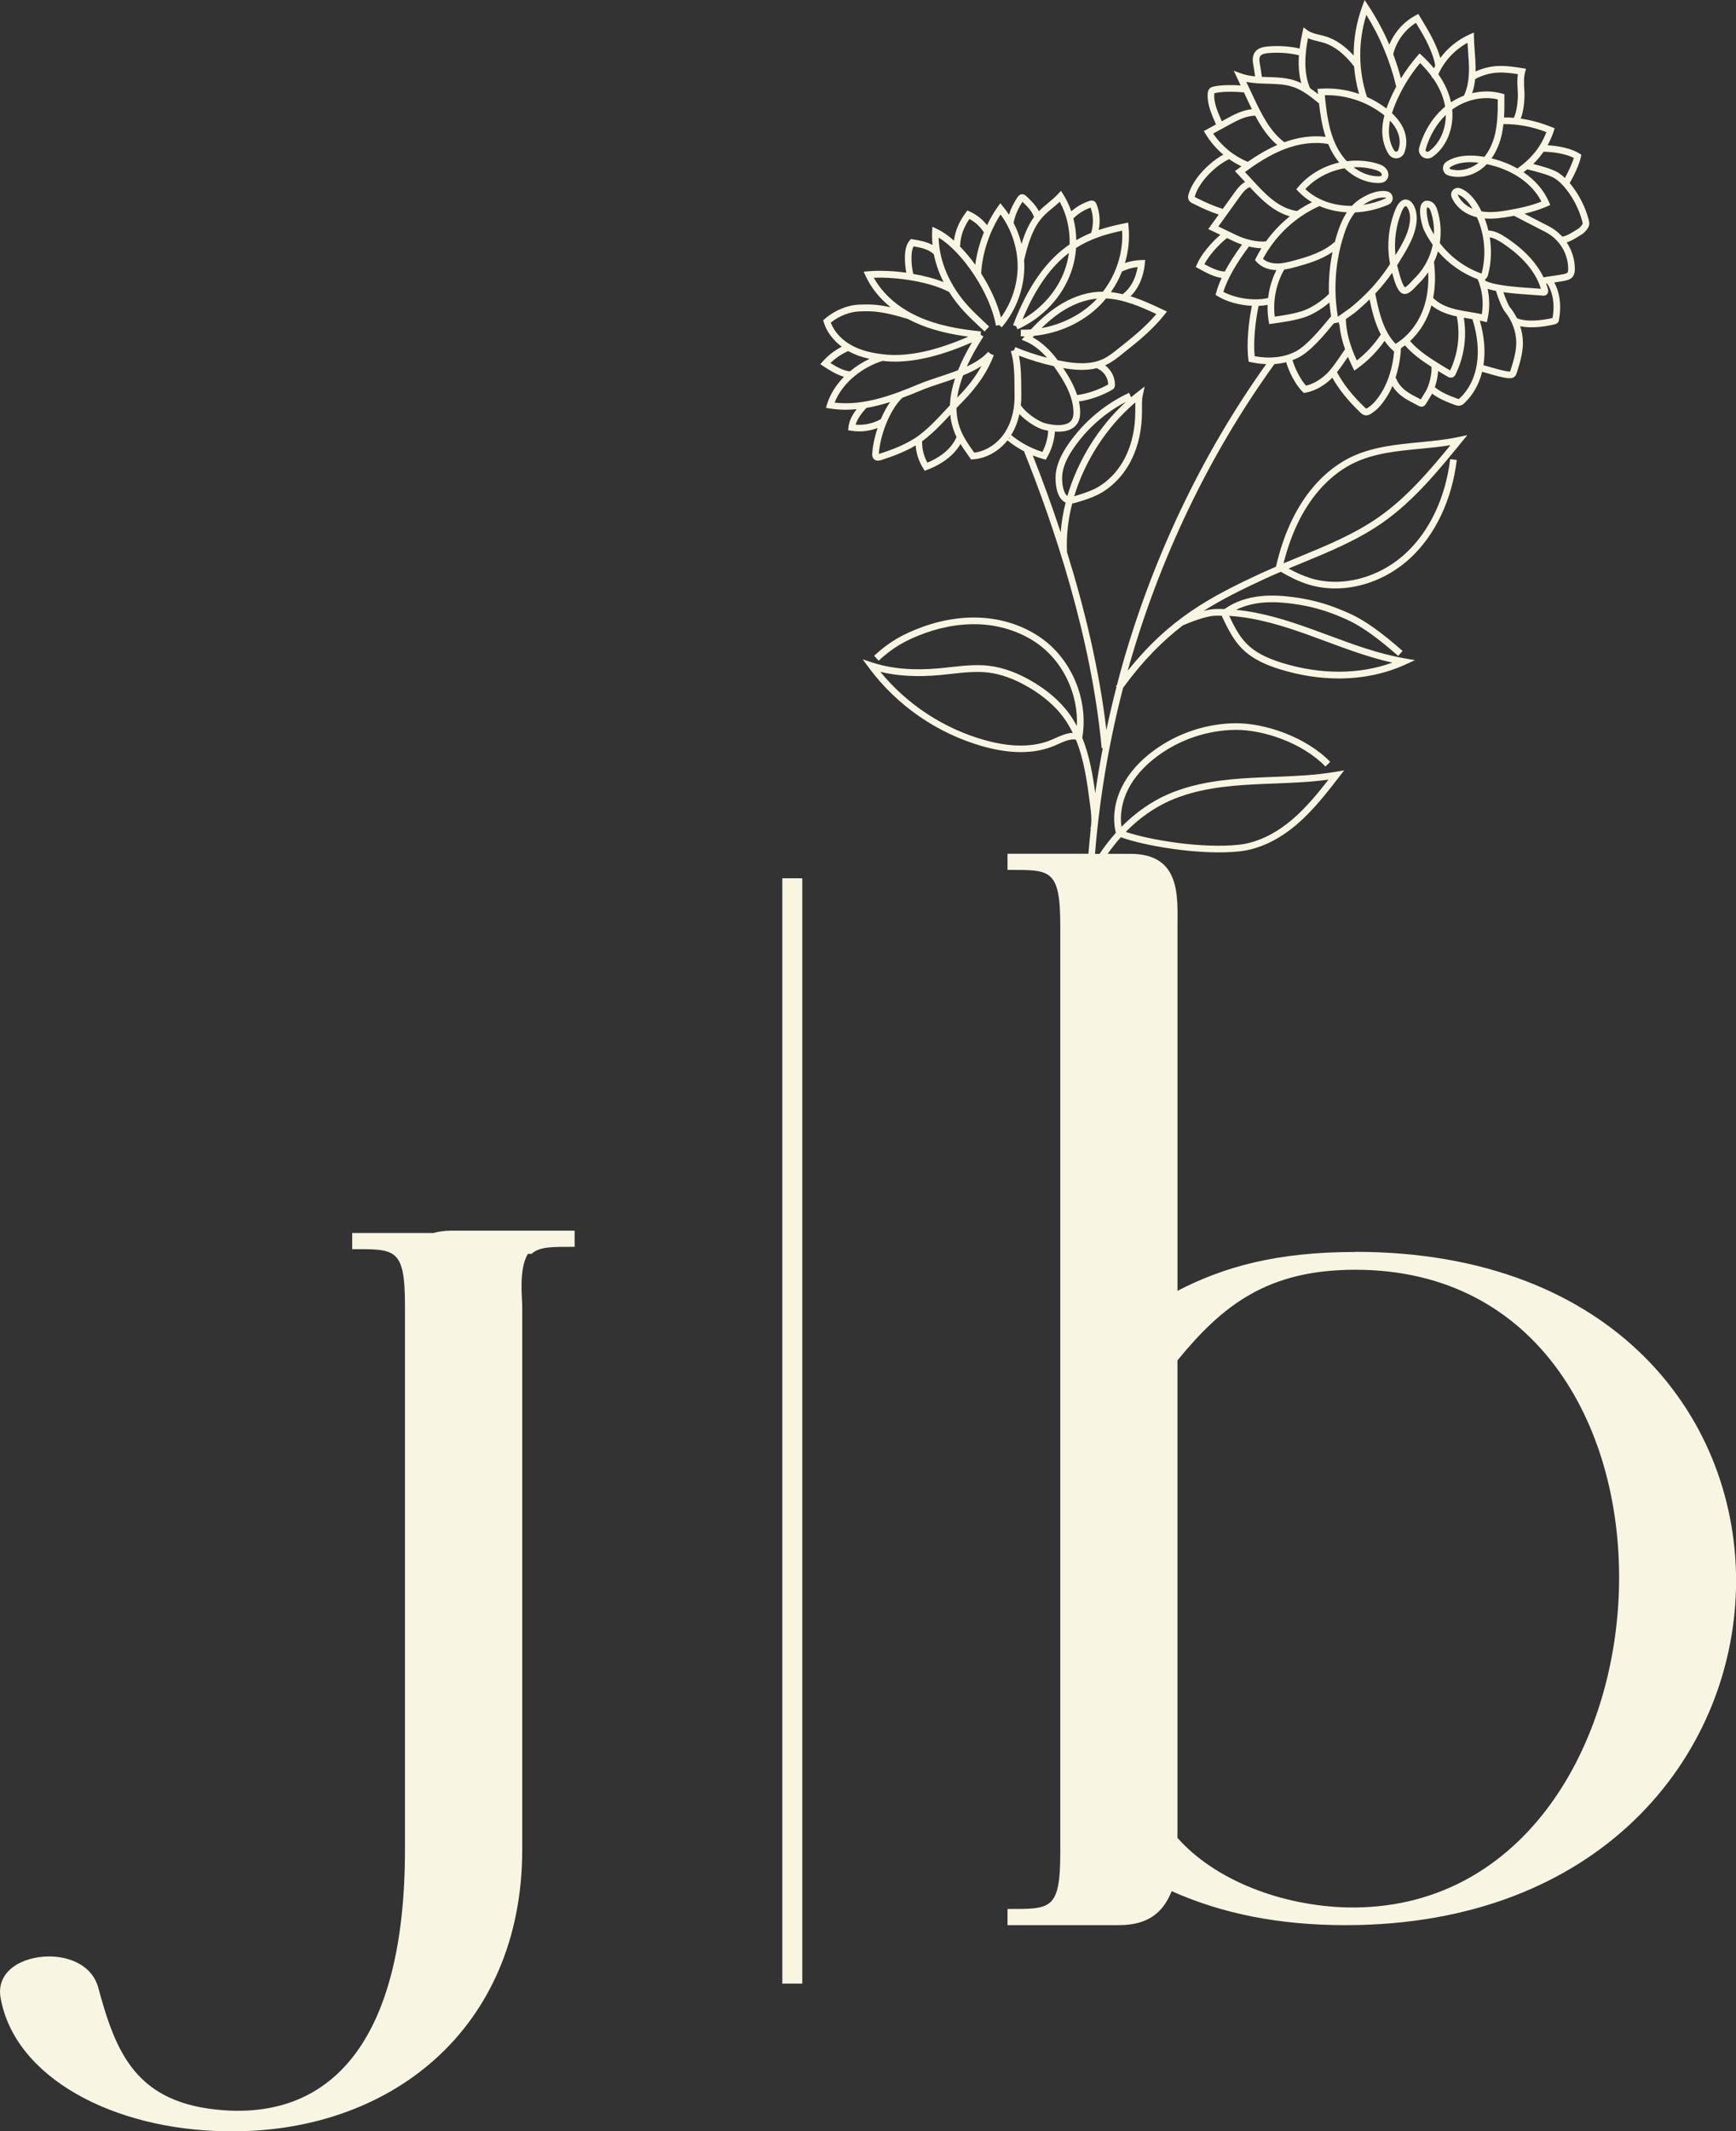 <?xml version="1.0" encoding="UTF-8"?>
<svg id="Layer_1" xmlns="http://www.w3.org/2000/svg" version="1.1" viewBox="0 0 694.76 852.47">
  <rect x="0" y="0" width="694.76" height="852.47" fill="#333333" stroke="none"/>
  <!-- Generator: Adobe Illustrator 29.1.0, SVG Export Plug-In . SVG Version: 2.1.0 Build 142)  -->
  <defs>
    <style>
      .st0 {
        fill: #f8f5e3;
      }
    </style>
  </defs>
  <path class="st0" d="M542.41,500.75c-31.28,0-52.4,5.83-71.17,15.54v-145.65c0-11.65,1.56-29.13-18.77-29.13h-9.17c1.65-2.35,3.4-4.57,5.26-6.64,9.72,3.53,32.03,7.32,47.54,5.65,7.74-.84,15.69-4.59,22.98-10.85,6.45-5.54,11.7-12.3,16.77-18.84l2.1-2.7-3.38.57c-8.19,1.39-16.68,1.72-24.89,2.04-2.86.11-5.82.22-8.73.38-10.41.56-22.54,1.79-33.53,6.58-6.75,2.94-13.04,7.37-18.6,13-.71-4.79.21-10.11,2.62-14.91,2.47-4.92,6.43-9.41,11.76-13.36,8.97-6.65,20.07-10.38,31.23-10.5.13,0,.25,0,.38,0,10.68,0,26.23,4.99,35.65,14.65l1.91-1.86c-9.94-10.19-26.33-15.45-37.57-15.45-.13,0-.26,0-.4,0-11.72.13-23.37,4.05-32.79,11.03-5.67,4.2-9.89,9.01-12.55,14.31-3.04,6.04-3.92,12.59-2.49,18.5-2.33,2.59-4.5,5.41-6.52,8.42h-1.82c1.81-22.25,5.57-44.59,11.25-66.44,7.97-10.9,15.78-18.74,23.96-24.99,2.48-1.04,9.03-3.72,12.84-3.83.9-.03,1.8-.03,2.7-.02.08.32.21.59.3.78,1.96,4.09,4.19,8.73,7.68,12.29,4.59,4.68,10.76,6.99,15.62,8.47,7.81,2.38,15.65,3.57,23.22,3.57,9.45,0,18.5-1.85,26.57-5.53l3.92-1.79-4.25-.74c-10.42-1.81-20.59-5.58-30.43-9.23-2.24-.83-4.48-1.66-6.73-2.47-9.57-3.45-19.73-6.67-30.17-7.69,2.96-1.48,6.42-2.44,10.17-2.83,4.14-.42,8.59-.21,14.43.69,5.19.8,10.21,2.16,14.91,4.02,6.08,2.41,11.83,4.69,25.35,16.56l1.76-2c-13.87-12.17-19.82-14.53-26.13-17.03-4.89-1.94-10.1-3.34-15.49-4.18-6.07-.94-10.73-1.16-15.11-.71-5.57.57-10.57,2.34-14.46,5.11-.03.02-.06.04-.09.06-1.28-.04-2.57-.04-3.87,0-1.33.04-2.88.34-4.51.76,7.58-4.79,15.59-8.71,24.41-12.79,2.14-.99,4.31-1.95,6.5-2.88,3.19,1.86,6.9,3.8,10.96,5.06,13.53,4.21,29.66,0,41.1-10.74,9.9-9.29,16.43-23.16,18.38-39.05l-2.64-.32c-1.87,15.27-8.11,28.56-17.56,37.43-10.75,10.09-25.86,14.07-38.48,10.14-3.1-.97-6.02-2.37-8.65-3.82,1.74-.73,3.48-1.44,5.19-2.14,11.06-4.55,22.5-9.24,32.49-16.25,12.44-8.72,22.12-20.58,31.48-32.04l2.39-2.92-3.69.78c-5.06,1.07-10.39,1.58-15.54,2.08-9.09.88-18.5,1.79-26.96,5.75-8.47,3.97-23.68,14.95-30.36,43.84l-.03.15c-1.9.82-3.8,1.66-5.67,2.52-20.67,9.57-37,18.23-53.69,39.17,12.34-44.23,32.63-86.62,58.75-122.71,1.61-.12,3.18-.37,4.68-.76,1.11,3.85,3.81,9.17,6.59,11.83l.49.47.66-.11c3.46-.6,6.94-2.44,10.05-5.31.22-.21.46-.45.69-.69,2.58,4.62,6.34,9.3,11.21,13.94.37.35.98.94,1.87,1.1.16.03.32.04.47.04.81,0,1.51-.37,2.05-.71,2.9-1.84,4.88-4.63,6.28-6.85.8-1.27,1.53-2.69,2.18-4.2,2.21,3.68,5.79,5.53,8.52,6.93.65.33,1.26.64,1.79.95.22.13.7.41,1.31.41.18,0,.38-.03.58-.09.71-.23,1.07-.81,1.24-1.09l2.26-3.71c.06-.1.12-.21.18-.32,2.97,2.24,6.73,3.63,8.84,4.41l.23.08c.35.13.92.34,1.58.34.24,0,.48-.03.73-.1.68-.18,1.16-.6,1.56-.98,3.49-3.3,5.86-7.58,7.07-12.5.57.16,1.21.34,1.9.54,3.25.94,6.92,2.01,8.98,2.04.05,0,.11,0,.17,0,.47,0,1.2-.05,1.83-.54.63-.49.85-1.19.98-1.61,1.21-3.84,2.47-7.8,2.46-12.02,0-2.24-.39-4.47-1.09-6.64,1.43.31,2.97.44,4.48.44,4.62,0,9.01-1.11,9.3-1.18.3-.08,1.01-.26,1.45-.91.31-.45.32-.91.33-1.2,1.12-6.09-.06-11.41-1.92-14.64,1.95-.28,3.79-.55,4.82-.83.65-.18,1.54-.42,2.24-1.09,1.06-1.01,1.18-2.49,1.18-3.52,0-3.76-1.19-7.45-3.25-10.57,1.74-.56,3.47-1.64,4.87-2.51.44-.28.84-.53,1.16-.71.96-.54,2.5-2.25,2.85-3.4.28-.89.1-1.73-.09-2.45-1.31-4.96-3.68-9.71-6.85-13.75-.26-.33-.51-.63-.76-.93,1.65-2.78,3.94-7.63,4.49-10.44l.18-.9-.78-.49c-3.37-2.1-8.44-3.05-12.73-3.29.98-1.77,1.8-3.63,2.44-5.6l.38-1.18-1.15-.47c-4.16-1.69-8.27-2.81-12.42-3.4,1.27-3.21,1.58-7.94,1.5-10.15-.02-.57-.05-1.15-.08-1.72-.13-2.35-.25-4.58.32-6.66l.39-1.43-1.47-.23c-3.31-.52-6.73-1.06-10.22-.84-2.93.19-5.83.93-8.5,2.16.01-.49.02-.99.01-1.5-.03-2.13-.19-4.28-.34-6.35-.14-1.88-.28-3.81-.33-5.71l-.04-2-1.83.82c-4.59,2.05-8.6,5.31-11.59,9.33-1.18-4.16-3.61-8.88-5.14-11.45l-3.66-6.14-1.12.6c-4.72,2.52-8.47,6.75-10.49,11.69-2.33-5.44-5.15-10.68-8.44-15.66L546.13,0l-.91,2.46c-2.35,6.35-3.51,13.05-3.48,19.76-3.48-3.84-7.2-6.41-11.09-7.62-.81-.25-1.64-.45-2.45-.64-1.81-.43-3.53-.84-4.88-1.81l-1.64-1.18-.43,1.97c-.42,1.92-.84,4.12-1.13,6.47-3.86-.91-8.67-1.22-12.94-.81-1.64.16-3.67.55-4.88,2.17-1.27,1.7-.99,3.82-.63,5.67.13.69.29,1.78.45,2.84.06.43.12.86.19,1.27-1.91-.18-3.75-.5-5.52-1.15l-3.04-1.11,2.78,5.88c-3.24-.2-7.6-.27-10.86.45-.33.07-.87.19-1.35.58-.89.72-.97,1.87-1,2.3-.27,4.06,1.54,8.18,3.13,11.82.07.15.13.3.19.45l-4.86,2.65.72,1.19c1.89,3.12,4.29,5.9,7.07,8.24-5.58,3.09-11.96,9.41-13.86,15.71-.14.47-.47,1.56.1,2.55.41.71,1.1,1.05,1.51,1.24l1.22.6c2.52,1.23,5.12,2.51,9.19,3.87l-4.17,5.79,4.83,2.31c-3.56,3.05-7.63,7.72-9.35,11.77l-.47,1.11,1.41.77c2.6,1.43,5.75,3.16,8.93,3.6-.93,2.03-1.67,3.98-2.17,5.82l-.26.96.85.52c3.69,2.26,8.81,3.62,13.68,3.85-1.29,6.24-2.21,15.05-1.41,21.41l.12.93.92.2c2.06.45,4.11.7,6.11.77-26,36.34-46.17,78.88-58.38,123.22-.46,1.67-.89,3.35-1.32,5.03-.15.2-.29.4-.44.6l.24.17c-1.49,5.75-2.84,11.52-4.07,17.33-2.92-24.8-8.97-49.37-15.76-71.13-.33-6.38.41-12.98,2.09-19.49.81-.09,1.56-.33,2.25-.54,2.61-.8,5.32-1.64,7.87-2.9,5.72-2.84,10.58-7.88,13.67-14.19,2.73-5.57,4.12-12.02,4.13-19.18,0-.42,0-.84,0-1.26-.02-1.8-.03-3.51.31-5.14l.75-3.55-2.87,2.22c-.86.67-1.71,1.36-2.54,2.06l-.82-1.76c-9.66,4.5-17.99,11.48-24.1,20.2-3.13,4.47-4.79,8.31-5.23,12.09-.21,1.85-.25,7.29,2.14,10.19.52.63,1.13,1.1,1.8,1.4-1.01,3.97-1.67,7.96-1.98,11.92-3.72-11.29-7.57-21.69-11.18-30.77,1.38.55,2.78,1.04,4.21,1.43l.99.27.52-.89c1.83-3.16,2.91-6.72,3.16-10.35.45.03.9.06,1.37.06,2.13,0,4.34-.4,6.04-1.65,1.68-1.24,2.58-3.09,2.67-5.5.06-1.66-.11-3.31-.46-4.94,4.64-.72,9.2-2.31,13.26-4.66.17-.1.5-.29.75-.64.37-.51.37-1.06.38-1.29.06-3.09-1.48-6.05-3.92-7.87.19-.08.38-.16.57-.26,2.28-1.11,4.25-2.67,6.15-4.18,5.96-4.72,12.12-9.61,16.98-15.76l1.04-1.32-1.52-.71c-3.93-1.85-8.36-3.94-13.06-5.4,3.16-3.05,5.21-7.65,5.73-13.02l.14-1.49-1.5.03c-2.24.05-4.47.46-6.59,1.18,1.41-4.77,1.93-9.77,1.42-14.7l-.15-1.46-1.44.29c-3.43.69-6.89,1.51-10.33,2.67.69-3.45.39-7.12-.9-10.37-.1-.25-.31-.78-.85-1.12-.8-.51-1.66-.23-1.98-.13-2.66.88-5.13,2.3-7.25,4.13-.82-2.36-1.89-4.63-3.2-6.72l-.91-1.45-1.18,1.25c-1.38,1.46-2.73,2.57-4.04,3.66-1.23,1.02-2.45,2.02-3.63,3.26-1.27-2.5-3.36-4.47-5.12-6.12-.2-.19-.59-.55-1.18-.66-.61-.11-1.51.01-2.31,1.23-1.58,2.41-2.63,4.52-3.38,6.91-.73-1.12-1.51-2.2-2.36-3.23l-1.1-1.34-1.01,1.41c-1.6,2.24-3.04,4.74-4.28,7.36-1.83-2.33-4.22-4.22-6.91-5.44l-.98-.45-.64.87c-2.73,3.72-4.22,7.25-4.72,11.2-2.28-2.01-4.59-3.63-6.84-4.69l-1.81-.85-.09,2c-.08,1.75-.02,3.51.17,5.28-2.32-1.25-5.07-1.81-7.94-2.26l-.75-.12-.48.58c-1.56,1.86-1.82,4.38-1.88,6.11-.08,2.28.11,4.55.54,6.78-5.48-.75-10.92-.94-15.18-.57l-1.88.17.79,1.72c2.17,4.69,5.6,8.95,10,12.51-5.53-1.22-8.57-1.16-11.33-1.1l-.81.02c-4.85.08-10.16,2.22-14.21,5.72l-.65.57.25.83c1.13,3.72,3.7,7.13,7.2,9.73-2.85,1.47-5.43,3.45-7.56,5.84l-1.03,1.15,1.29.85c2.32,1.52,5.09,3.31,8.19,4.2-3.02,3.06-5.48,6.74-6.78,10.96l-.45,1.46,1.51.25c2.12.35,4.24.51,6.36.51,1.47,0,2.94-.08,4.41-.23-1.93,2.52-3.01,4.88-3.27,7.17l-.14,1.26,1.25.2c1.07.17,2.14.26,3.21.26,2.51,0,5-.47,7.33-1.37-1.21,3.65-1.95,7.29-2.13,10.33-.02.4-.07,1.22.48,1.91.27.35.83.82,1.82.82.36,0,.77-.06,1.25-.21,4.19-1.34,9.31-3.18,13.83-5.88.21,3.17,1.23,6.31,3.03,9.21l.58.93,1.02-.39c6.14-2.31,10.78-5.93,13.31-10.32.86,1.41,1.74,2.66,2.55,3.79.44.62.85,1.2,1.23,1.76l.43.64.76-.05c5.22-.32,10.28-3.13,13.83-7.58,2.12,1.73,4.42,3.24,6.86,4.49l-.16.07c11.87,29.55,26.89,74.11,31.01,118.57l.44-.04c-1.15,5.98-2.15,11.99-3.02,18-.97-7.11-2.3-14.94-5.19-22.16v-.04c2.44-14.1-3.45-29.57-14.65-38.49-6.48-5.16-14.93-8.47-23.81-9.32-8.11-.78-16.85.42-25.3,3.47-8.32,3-13.61,6.14-19.54,11.6l1.8,1.96c5.64-5.19,10.69-8.18,18.64-11.05,8.08-2.91,16.42-4.06,24.14-3.32,8.37.8,16.32,3.91,22.4,8.75,9.36,7.45,14.75,19.81,14.15,31.76-1-1.88-2.13-3.7-3.42-5.42-3.44-4.57-8.17-8.67-14.07-12.2-6.06-3.62-11.99-5.79-17.63-6.47-5.16-.62-10.37-.03-15.4.53-1.5.17-2.99.34-4.48.47-10.34.95-19.09.2-26.75-2.28l-3.96-1.29,2.48,3.35c11.22,15.13,27.39,26.28,45.51,31.41,11.19,3.17,20.83,3.1,28.64-.18.52-.22,1.05-.46,1.58-.69,2.52-1.13,4.92-2.2,7.12-1.78,3.35,8.21,4.54,17.38,5.63,25.75.43,3.32.88,6.75.2,9.99l.1.02c-.35,3.29-.65,6.58-.92,9.87h-32.38v6.47c17.21,0,21.12-.65,21.12,22.66v370.28c0,23.3-3.91,22.65-21.12,22.65v6.47h44.58c12.51,0,17.99-5.83,21.12-13.59,20.34,9.06,43.02,13.59,69.61,13.59,203.36,0,211.96-269.3,3.91-269.3ZM468.48,320.13c10.61-4.63,22.44-5.81,32.61-6.36,2.89-.16,5.84-.27,8.69-.38,7.2-.28,14.61-.56,21.9-1.56-4.37,5.58-8.96,11.18-14.35,15.81-6.88,5.91-14.33,9.45-21.53,10.23-14.6,1.58-35.34-1.81-45.27-5.13,5.36-5.47,11.43-9.77,17.94-12.61ZM523.98,254.08c2.24.81,4.47,1.64,6.7,2.46,8.58,3.18,17.42,6.46,26.53,8.49-13.12,4.77-28.51,4.86-43.85.18-6.77-2.07-11.25-4.47-14.5-7.79-3.05-3.11-5.05-7.15-6.94-11.09,11.04.67,21.88,4.07,32.07,7.75ZM542.17,185.02c8.05-3.77,16.81-4.62,26.09-5.51,4.02-.39,8.16-.79,12.22-1.45-8.54,10.42-17.51,20.92-28.64,28.73-9.74,6.83-21.04,11.47-31.97,15.96-2.04.84-4.1,1.69-6.18,2.56,6.61-26.49,20.61-36.6,28.47-40.29ZM522.68,154.25c-2.23-2.44-4.5-7-5.42-10.21.77-.29,1.52-.6,2.24-.96,4.97-2.48,10.35-8.95,14.32-13.75l2.03-.41c.1.5-.12.88-.21.98.07-.08.22-.21.4-.36.26,3.24,1.02,6.61,2.26,10.16-.27.39-.55.8-.85,1.24-1.96,2.89-4.64,6.85-6.74,8.79-2.53,2.33-5.29,3.88-8.03,4.51ZM528.02,82.45l-.03-.06c3.38,1.47,7.12,2.33,11.02,2.53-1.78,2.71-2.9,5.68-3.67,8.03-.44,1.34-.83,2.68-1.19,4.04l-.13-.14c-4.35,3.92-10.26,5.76-15.95,7.31-2.58.7-4.91,1.28-7.25,1.22-2.15-.06-4.05-.72-5.37-1.84,4.86-9.21,13.04-16.86,22.55-21.08ZM498.24,68.8c4.42-3.23,9.62-6.68,15.41-8.98,6.24-2.47,12.42-3.22,17.92-2.21.31.74.64,1.48,1,2.2.96,1.9,2.1,3.64,3.38,5.19-6.32,1.45-12.22,4.84-16.39,9.79l-.77.91.81.86c1.59,1.69,3.43,3.14,5.46,4.33-2.09,1.03-4.09,2.21-6,3.52-7.57-1.17-12.78-6.85-18.29-12.87-.83-.91-1.68-1.83-2.54-2.75ZM552.95,45.3c.38.29.74.57,1.09.86-.6,2.31-.88,4.44-.85,6.48.03,3.35.97,6.58,2.63,9.11.72,1.09,1.98,1.68,3.29,1.55,1.31-.13,2.42-.96,2.9-2.16,1.07-2.67,1.08-5.85.03-8.74-.92-2.54-2.56-4.89-4.97-7.13.37-1.18.83-2.42,1.37-3.74,2.46-5.92,5.78-11.41,9.89-16.32,1.71,1.68,3.19,3.39,4.48,5.13.14.5.54.91.87,1.19,2.29,3.35,3.81,6.8,4.52,10.31.05.27.1.54.15.81-4.81,3.98-8.48,9.77-10.37,16.4-.39,1.36.1,2.79,1.24,3.65,1.16.87,2.7.93,3.92.16.26-.16.51-.34.74-.52,5.2-3.99,7.98-11.2,7.3-18.52,5.39-3.94,12.21-5.46,18.23-4.07.02,4.64-.03,9.4-1.09,13.9-.85,3.57-2.32,6.69-4.27,9.1-.13-.02-.26-.05-.38-.07-4.24-.71-10.25-.95-14.78,1.99-1.02.66-1.54,1.82-1.37,3.02.17,1.2,1,2.17,2.16,2.51,4.16,1.25,9.1.33,12.88-2.38.88-.63,1.71-1.35,2.48-2.16,10.13,2.14,18.12,7.62,21.85,14.97-4.35,1.72-8.87,2.66-12.77,3.35-3.48.62-7.43,1.19-11.2.58-.44-.9-.92-1.78-1.44-2.64-1.42-2.35-3.8-5.41-7.09-6.61-1-.37-2.14-.1-2.89.67-.74.77-.96,1.85-.57,2.83,1.46,3.66,5.07,6.68,9.4,7.9.25.07.5.14.75.19,3.1,6.94,3.81,14.84,1.93,22.24-.03.13-.06.22-.08.29-.07-.02-.17-.05-.3-.1-6.51-2.39-12.22-6.65-16.42-12.11.68-4.34.37-8.83-.94-13.06-.38-1.22-1.06-2.91-2.69-3.58-1.77-.73-2.81-.03-3.27.46-2.32,2.43.11,9.97.4,10.6,1.03,2.2,2.26,4.29,3.67,6.25-.28,1.41-.67,2.79-1.18,4.13-1.36,3.59-3.57,6.91-6.38,9.59-.21.2-.5.51-.82.87-.52.57-2.06,2.25-2.73,2.44-.35-.25-1.2-1.4-2.53-6.44l-.16-.59c-.16-.59-.31-1.19-.44-1.78.17-.27.33-.54.5-.81l.83-1.35c3.01-4.9,6.42-10.46,6.52-16.6.06-3.28-1.38-6.98-3.87-7.49-1.29-.26-3.14.2-4.67,3.94-2.8,6.86-3.54,14.49-2.14,21.8-2.65,4.1-5.72,7.94-9.15,11.42-2.04,2.07-4.27,4.11-6.64,6.05-.16.13-.92.66-1.66,1.18-1.5,1.05-2.61,1.83-3.44,2.44-1.85-10.97-1.02-22.29,2.45-32.88.92-2.82,2.22-6.16,4.4-8.85,4.47-.19,9.06-1.22,13.44-3.14,1.11-.49,1.77-1.64,1.63-2.86-.14-1.22-1.03-2.19-2.22-2.42-3.94-.76-8.7,1.46-11.85,3.79-.82.61-1.56,1.28-2.23,2.01-.1,0-.19,0-.29,0-7.08,0-13.71-2.31-18.35-6.71,4.1-4.4,9.73-7.29,15.67-8.32,3.91,3.71,8.74,5.89,13.57,5.89h.07c.73,0,2.69-.01,3.59-1.82.51-1.02.44-2.26-.17-3.32-.89-1.54-2.49-2.2-3.94-2.63-3.93-1.18-8.1-1.46-12.18-.94-1.57-1.67-2.95-3.64-4.07-5.84-3.19-6.33-4.05-13.52-4.75-20.56,8.06-.22,16.3,2.4,22.75,7.24ZM555.86,52.62c-.01-1.39.13-2.83.44-4.37,1.53,1.63,2.6,3.3,3.24,5.06.82,2.25.82,4.8,0,6.83-.17.41-.54.49-.7.51-.15.02-.55.01-.8-.37-1.38-2.1-2.16-4.83-2.19-7.67ZM578.62,45.97c.02,5.74-2.32,11.15-6.37,14.25-.17.13-.35.26-.54.38-.42.27-.8.04-.9-.04-.15-.11-.39-.37-.27-.78,1.55-5.43,4.38-10.25,8.08-13.8ZM591.73,65.08c-.24.2-.48.38-.73.56-3.13,2.25-7.18,3.01-10.56,2-.22-.07-.27-.24-.29-.34-.01-.1,0-.28.18-.41,2.36-1.53,5.3-2.02,8.09-2.02,1.15,0,2.27.08,3.32.21ZM589.33,83.52c-2.77-1.21-4.98-3.29-5.95-5.69,0,0,.03-.04.06-.04,0,0,.01,0,.02,0,2.57.93,4.53,3.5,5.72,5.48.05.08.1.16.15.25ZM595.58,109.78c1.24-4.87,1.43-9.95.63-14.86,1.73.27,3.42,1.24,5.03,2.29,5.68,3.72,12.87,9.86,15.44,18.29-.98-.08-2.07-.15-3.21-.23-6.33-.43-14.9-1.01-18.98-2.93-.07-.19-.14-.38-.21-.57.92-.54,1.18-1.56,1.3-2.01ZM588.19,124.78c-1.78-.29-3.62-.59-5.39-1-4.15-.98-7.17-2.5-9.25-4.64.87-4.47.99-9.31.33-14.3.29-.62.56-1.25.81-1.89.3-.79.57-1.6.79-2.41,4.26,4.95,9.74,8.83,15.9,11.15,1.86,4.39,2.44,9.27,1.64,13.97-1.62-.35-3.24-.62-4.83-.87ZM580.34,148.16c-1.1-.62-2.18-1.29-3.22-1.93-4.58-2.82-9.28-5.74-12.79-9.8,3.3-3.09,5.97-7.08,7.66-11.57.33-.89.62-1.8.88-2.73,2.33,1.93,5.4,3.34,9.34,4.26.27.06.55.11.82.17,1.44,7.28.5,14.9-2.68,21.61ZM558.52,137.5c-5.01-5.09-6.78-13.24-8.14-20.05,2.45-2.62,4.72-5.41,6.77-8.35v.04c1.31,4.93,2.54,8.05,4.66,8.41,1.74.29,3.35-1.32,5.15-3.28.27-.3.51-.56.69-.73,1.47-1.4,2.78-2.96,3.92-4.63.29,5.41-.41,10.55-2.09,15.02-2.18,5.81-6.15,10.71-10.97,13.59ZM538.61,127.64c.66-.47,1.3-.92,1.77-1.25,1.04-.73,1.6-1.12,1.82-1.31,2.09-1.72,4.07-3.51,5.92-5.33.95,4.62,2.18,9.66,4.5,14.04-2.63,3.98-5.86,7.47-9.61,10.4-2.81-6-4.28-11.56-4.4-16.56ZM560.91,84.77c.8-1.96,1.49-2.34,1.65-2.34,0,0,.01,0,.02,0,.64.13,1.79,2.21,1.74,4.84-.09,5.24-2.97,10.1-5.84,14.79-.61-5.86.21-11.83,2.43-17.28ZM573.87,93.78c-.64-1.06-1.22-2.16-1.74-3.28-.6-1.29-1.64-6.58-.93-7.58.06,0,.18.03.37.11.59.24.94,1.21,1.16,1.91.89,2.87,1.27,5.87,1.15,8.85ZM545.53,81.96c2.37-1.6,5.45-2.95,7.96-2.95.39,0,.77.03,1.13.1.03,0,.07.01.08.1.01.1-.03.11-.06.12-2.98,1.31-6.06,2.18-9.12,2.62ZM541.71,66.89c2.94-.13,5.9.21,8.72,1.06,1,.3,1.98.68,2.4,1.41.16.27.19.59.09.8-.09.17-.25.34-1.22.35h-.06c-3.45,0-6.91-1.31-9.94-3.62ZM513.96,107.82c1.61-.24,3.21-.65,4.83-1.09,4.99-1.36,10.14-2.96,14.49-5.94-1.13,5.52-1.61,11.15-1.43,16.78-3.01,3-7.36,5.8-10.79,6.87-3.51,1.11-7.24,1.69-10.89,2.2-.8-6.44.56-13.2,3.79-18.82ZM552.83,157.11c-1.25,1.99-3,4.46-5.45,6.02-.46.29-.61.29-.62.29-.12-.03-.41-.31-.51-.4-4.98-4.75-8.73-9.51-11.18-14.17,1.55-1.95,3.11-4.22,4.39-6.12.56,1.34,1.17,2.71,1.86,4.11l.7,1.41,1.27-.92c4.22-3.05,7.86-6.75,10.84-11,.94,1.39,2.02,2.67,3.28,3.81l.52.47c-.49,6-2.37,12.17-5.1,16.51ZM570.68,156.35l-2.07,3.4c-.49-.28-1.04-.56-1.62-.85-3.02-1.55-6.77-3.48-8.33-7.77l-.22.08c1.26-3.77,2.05-7.92,2.23-11.93.55-.36,1.09-.74,1.62-1.14,3.02,3.5,6.85,6.21,10.59,8.58.29,2.55-.95,7.58-2.2,9.63ZM584.26,159.24c-.08.08-.34.32-.43.35-.06.02-.23,0-.69-.18l-.23-.09c-2.11-.77-5.98-2.2-8.68-4.44.69-2.02,1.21-4.43,1.33-6.5.05.03.11.07.16.1,1.18.73,2.41,1.48,3.68,2.19.2.11.69.39,1.29.39.23,0,.48-.04.74-.15.67-.29.97-.89,1.09-1.15,3.44-7.01,4.59-14.99,3.3-22.68.65.11,1.3.22,1.94.33.5.08,1.01.16,1.52.25,4.11,12.94,2.26,24.7-5.03,31.57ZM604.49,148.31c-.02.07-.07.21-.08.28-.07,0-.19,0-.33,0-1.7-.02-5.5-1.13-8.28-1.93-.78-.23-1.48-.43-2.11-.6.85-5.42.38-11.5-1.46-17.85.5.11,1,.22,1.49.34l1.32.33.3-1.33c.89-3.95.87-8.07.01-12.02,1.02.32,2.14.6,3.34.83.69,2.27,2.28,6.67,3.51,8.18,2.97,3.68,4.61,8.13,4.61,12.54,0,3.8-1.19,7.57-2.34,11.21ZM621.34,127.12s0,.04-.01.06c-3.91.98-10.67,1.73-14.25.05-.77-1.52-1.69-2.99-2.79-4.35-.71-.88-1.86-3.75-2.62-6.01,3.77.54,7.93.82,11.62,1.07,1.56.11,2.99.2,4.21.31.07,0,.16.01.28.01.22,0,.51-.03.8-.17.67-.32,1.26-1.13.91-2.46-.19-.73-.43-1.45-.69-2.17.11-.02.22-.04.34-.06,1.66,2.21,3.4,7.24,2.2,13.72ZM627.25,109.11c-.21.2-.68.33-1.1.44-.89.24-2.77.52-4.6.78-1.42.21-2.77.4-3.81.6-2.82-5.85-7.93-11.29-15.04-15.95-2.14-1.4-4.47-2.68-7.04-2.8-.39-1.64-.89-3.25-1.5-4.82,3.61.31,7.2-.23,10.42-.79.45-.08.91-.16,1.37-.25,1.38.69,3.16,1.62,4.9,2.53,1.92,1,3.9,2.04,5.33,2.75,1.45.72,2.95,1.46,4.27,2.37,4.4,3.02,7.14,8.22,7.15,13.55,0,.31,0,1.24-.36,1.59ZM633.23,88.56c.07.26.2.75.13.98-.14.43-1.17,1.62-1.62,1.87-.36.2-.79.47-1.27.78-1.41.89-3.65,2.29-5.25,2.45-.97-1.07-2.06-2.04-3.26-2.86-1.48-1.02-3.06-1.8-4.6-2.56-1.41-.7-3.38-1.72-5.28-2.72-.66-.35-1.33-.69-1.98-1.03,2.97-.7,6.08-1.61,9.11-2.94l1.21-.53-.52-1.22c-2.02-4.7-5.56-8.76-10.18-11.89.51-.39,1.03-.77,1.51-1.17l.19.05c3.02.76,8.65,2.17,10.87,3.61,1.56,1.01,3.01,2.41,4.58,4.4,2.95,3.75,5.15,8.17,6.37,12.78ZM629.85,63.16c-.67,2.3-2.26,5.7-3.56,8.01-.84-.79-1.68-1.46-2.56-2.03-2.23-1.44-6.74-2.7-10.12-3.56,1.57-1.53,2.94-3.17,4.13-4.89,3.71.05,8.73.74,12.11,2.47ZM607.28,67.39c-3.1-1.75-6.58-3.13-10.36-4.05,1.8-2.54,3.17-5.63,3.99-9.09.36-1.53.6-3.07.78-4.62,5.88-.02,11.39,1,17.17,3.21-2.13,5.77-5.93,10.54-11.57,14.55ZM599.22,29.06c2.72-.17,5.52.18,8.25.6-.32,2.03-.21,4.07-.1,6.06.03.56.06,1.12.08,1.67.1,2.74-.43,7.44-1.61,9.74-1.3-.11-2.6-.15-3.92-.15.17-2.78.16-5.55.15-8.28v-1s-.96-.28-.96-.28c-3.81-1.09-7.95-1.11-11.95-.16.59-1.7.99-3.56,1.21-5.63,2.72-1.49,5.77-2.38,8.87-2.58ZM587.31,17.13c.07,1.27.16,2.54.25,3.78.15,2.03.31,4.14.33,6.19.06,4.58-.6,8.24-2.02,11.16h.01c-1.79.69-3.53,1.56-5.17,2.63-.84-3.83-2.54-7.57-5.07-11.19,2.38-5.32,6.54-9.79,11.66-12.57ZM566.67,9.14l2.34,3.92c2.32,3.89,4.92,9.6,5.38,13.26-.18.33-.36.66-.53,1-1.38-1.7-2.95-3.38-4.71-5.02l-1.01-.94-.91,1.04c-2.44,2.8-4.63,5.79-6.56,8.93-.88-3.27-1.9-6.49-3.09-9.63,1.25-5.16,4.58-9.76,9.09-12.56ZM546.83,5.96c5.5,8.85,9.51,18.46,11.93,28.61h.05c-1.04,1.92-1.99,3.9-2.84,5.93-.42,1.01-.79,1.97-1.11,2.91-.11-.08-.21-.16-.32-.25-2.3-1.73-4.82-3.19-7.46-4.37-3.52-10.63-3.6-22.18-.26-32.84ZM523.47,15.28c1.33.6,2.73.93,4.11,1.26.8.19,1.55.37,2.28.6,4.18,1.3,8.21,4.43,11.95,9.3l.09-.07c.29,3.77.96,7.52,2.01,11.19-4.9-1.69-10.13-2.43-15.26-2.09l-1.37.09.13,1.37c.02.23.05.47.07.7-1.05-.83-2.1-1.61-3.16-2.32-2.82-6.48-1.99-14.2-.85-20.01ZM504.74,28.9c-.16-1.09-.32-2.22-.47-2.97-.26-1.35-.47-2.74.15-3.56.59-.79,1.91-1.01,3.01-1.11,4.14-.4,8.78-.07,12.42.85-.25,3.62-.09,7.47.93,11.15-.81-.39-1.65-.75-2.52-1.04-3.56-1.18-7.31-1.29-10.93-1.4-.78-.02-1.56-.05-2.32-.08-.09-.57-.18-1.2-.28-1.84ZM507.26,33.48c3.59.11,6.98.21,10.17,1.27,3.7,1.23,6.86,3.67,10.32,6.5l.1-.12c.5,4.48,1.21,9.16,2.66,13.62-5.18-.66-10.82.08-16.51,2.13-5.9-4.44-9.3-11.6-12.3-17.94l-2.93-6.2c2.81.58,5.68.67,8.49.75ZM488.87,48.26c-1.55-3.52-3.14-7.16-2.92-10.57.02-.22.04-.34.06-.41.07-.02.17-.04.21-.05,3.48-.77,8.49-.55,11.6-.29l1.47,3.12c.56,1.19,1.14,2.4,1.74,3.62-3.84.35-7.37,2.26-10.3,3.86l-1.76.96c-.04-.08-.07-.16-.1-.24ZM485.52,53.42l6.49-3.54c2.99-1.63,6.67-3.63,10.35-3.59,2.27,4.28,5,8.46,8.79,11.7-4.31,1.88-8.26,4.29-11.79,6.73-5.61-2.31-10.47-6.28-13.85-11.31ZM479.71,79.57l-1.24-.6c-.08-.04-.23-.11-.33-.17,0-.08.03-.21.11-.46,1.77-5.86,8.33-12.15,13.65-14.69,1.56,1.1,3.22,2.05,4.95,2.87-.47.35-.95.69-1.41,1.03l-1.22.9,1.05,1.09c1.02,1.06,2.04,2.16,3.03,3.25-1.92,1.04-3.28,2.89-4.23,4.22l-4.71,6.55c-4.36-1.41-7.06-2.72-9.65-3.99ZM496.24,78.57c1.2-1.67,2.42-3.2,3.97-3.71,4.6,4.99,9.47,9.82,16,11.66-3.63,2.88-6.84,6.26-9.54,10.03-3.67.4-8.54-.92-11.65-2.41l-7.43-3.55,8.66-12.03ZM482,105.66c1.93-3.67,5.83-7.92,9.05-10.45l2.81,1.34c.96.46,2.05.89,3.21,1.28-2.86,3.88-5.15,7.46-6.9,10.78-2.66-.07-5.64-1.57-8.17-2.95ZM499.81,98.61c1.67.39,3.38.65,5.02.69-.78,1.26-1.51,2.56-2.18,3.9l-.4.8.58.67c1.78,2.05,4.67,3.28,7.93,3.38.02,0,.03,0,.05,0-1.74,3.47-2.86,7.27-3.3,11.14-5.28,1.28-12.89.23-17.92-2.46,1.59-5.09,5.03-11.18,10.22-18.11ZM503.71,122.35c1.25-.05,2.46-.18,3.59-.41-.07,2.15.07,4.31.43,6.42l.22,1.27,1.28-.18c4.17-.58,8.49-1.18,12.64-2.48,3.18-1,7.07-3.33,10.18-5.98.15,1.84.37,3.68.66,5.51l-.8.96c-3.61,4.37-9.07,10.97-13.6,13.23-4.56,2.28-10.27,2.9-16.19,1.78-.59-6.16.35-14.38,1.59-20.12ZM454.35,160.96c-.02.8-.02,1.59,0,2.37,0,.41,0,.82,0,1.23-.02,6.75-1.32,12.81-3.86,18.02-2.83,5.79-7.26,10.4-12.46,12.97-2.35,1.17-4.96,1.97-7.47,2.74-.22.07-.44.13-.66.2,4.28-14.18,12.93-27.73,24.45-37.53ZM425.15,189.74c.38-3.32,1.9-6.77,4.77-10.86,5.34-7.62,12.45-13.85,20.68-18.15-11.06,10.11-19.32,23.6-23.43,37.66-.16-.12-.32-.27-.47-.45-1.5-1.82-1.81-5.96-1.55-8.19ZM417.19,180.75c-4.55-1.4-8.85-3.72-12.52-6.75,1.54-2.48,2.65-5.3,3.31-8.37,2.53,2.65,6.66,5.43,9.51,6.2.52.14,1.22.31,2.02.46-.18,2.95-.97,5.83-2.32,8.46ZM427.99,168.91c-2.21,1.63-6.51,1.25-9.8.35-2.96-.8-7.93-4.47-9.51-7l-.16.1c.15-1.37.23-2.77.21-4.21-.01-.79-.01-1.61-.02-2.46-.02-4.37-.05-9.21-.93-13.45,4.54,1.73,9.2,3.16,13.94,4.21,4.13,5.76,8.11,12.42,7.87,19-.06,1.58-.57,2.7-1.58,3.45ZM443.5,153.77c-3.81,2.16-8.08,3.62-12.42,4.25-1.24-3.78-3.31-7.43-5.59-10.81,4.17.74,9.05,1.19,13.68,0l-.07.18c2.52.98,4.34,3.59,4.41,6.36ZM447.32,139.63c-1.79,1.42-3.64,2.88-5.66,3.87-5.46,2.66-12.05,1.83-17.18.81-.4-.08-.81-.16-1.21-.25-.03-.04-.05-.07-.08-.11-2.89-3.94-6.42-7.15-9.9-9.03.19-.21.37-.4.56-.6,9.87-.96,19.38-5.28,26.21-12.07.92-.92,1.79-1.89,2.61-2.89,7.07.35,13.91,3.34,20.12,6.25-4.49,5.31-10.07,9.73-15.47,14.02ZM416.83,131.23c2.57-2.52,4.99-4.53,7.48-6.21,4.8-3.24,9.89-5.16,14.75-5.59-.29.31-.58.63-.88.93-5.65,5.62-13.27,9.43-21.35,10.87ZM455.28,106.81c-.77,4.75-2.92,8.61-6,10.86-1.54-.37-3.11-.66-4.69-.83,1.81-2.58,3.29-5.35,4.44-8.25,1.96-.94,4.09-1.56,6.26-1.78ZM436.47,83.05c1.17,3.21,1.24,6.85.2,10.1-2,.81-3.98,1.77-5.94,2.91-.04-2.95-.43-5.88-1.16-8.7,1.95-1.92,4.32-3.41,6.9-4.32ZM409.18,80.71c1.86,1.74,3.82,3.7,4.64,6.1-1.77,2.41-3.45,5.69-5.01,10.75-.73-2.91-1.79-5.75-3.17-8.41.69-3.17,1.7-5.59,3.54-8.43ZM400.43,85.78c4.44,6.02,6.91,13.61,6.84,21.07-.07,7.14-2.48,14.33-6.68,20.13-1.45-5.75-4.32-11.95-7.91-17.59.35-7.86,3.29-16.73,7.75-23.62ZM384.23,98.48c.15-3.93,1.31-7.33,3.74-10.91,2.34,1.26,4.35,3.14,5.79,5.37-1.7,4.21-2.9,8.66-3.45,12.95-1.96-2.72-4.08-5.23-6.25-7.42h.17ZM364.79,102.44c.06-1.75.33-2.99.85-3.9,3.19.53,6.15,1.26,8.09,3.16.75,3.76,2.06,7.51,3.89,11.13-3.58-1.43-7.81-2.52-12.13-3.27-.54-2.34-.79-4.73-.7-7.13ZM332.47,129.04c3.49-2.77,7.85-4.44,11.83-4.5l.83-.02c3.82-.08,7.79-.16,18.32,3.1.86.46,1.74.91,2.65,1.32,7.16,3.29,14.83,4.84,21.45,5.71-12.75,5.57-23.8,7.99-32.86,7.18-5.69-.51-10.04-1.65-13.66-3.59-4.09-2.19-7.16-5.5-8.55-9.2ZM339.47,140.42c.1.05.19.12.29.17,2.42,1.3,5.12,2.26,8.24,2.94-2.71,1.27-5.41,2.96-7.87,5.02-2.78-.37-5.4-1.83-7.78-3.35,2.05-2.01,4.49-3.64,7.13-4.78ZM334.02,161.02c3.34-8.51,11.85-14.44,19.22-16.67.4.04.79.09,1.21.13,1.21.11,2.46.16,3.74.16,8.83,0,19.17-2.6,30.83-7.73-2.41,4.06-4.24,7.76-5.59,11.16-2.51.98-5.1,1.84-7.58,2.66-2.89.96-5.62,1.86-8.06,2.88-10.79,4.52-22.25,8.79-33.77,7.42ZM342.42,169.87c.59-2.03,2.04-4.28,4.32-6.71,3.21-.56,6.38-1.38,9.48-2.36-1.44,2.07-2.68,4.42-3.71,6.85-3.07,1.72-6.6,2.49-10.09,2.21ZM351.78,181.54s-.05.02-.07.02c.46-7.01,4.05-17.2,9.35-22.42,2.66-.98,5.25-2.03,7.75-3.08,2.33-.98,5.02-1.87,7.86-2.8,1.81-.6,3.68-1.22,5.55-1.89-1.32,4.03-1.93,7.57-2.04,10.72-.5.53-1,1.06-1.48,1.59-3.5,3.77-6.81,7.34-10.78,10.35-4.81,3.64-11.15,5.93-16.14,7.52ZM385.44,150.13c2.6-1.06,5.1-2.27,7.33-3.72-2.3,4.2-5.45,8.34-9.44,12.37-.08.09-.17.17-.25.26.37-2.66,1.12-5.61,2.36-8.91ZM371.15,185.05c-1.49-2.74-2.2-5.67-2.1-8.58.15-.11.32-.21.47-.33,4.02-3.04,7.46-6.7,10.78-10.28.34,3.5,1.3,6.43,2.51,8.93-2.36,5.55-7.92,8.7-11.65,10.25ZM389.9,181.05c-.26-.38-.54-.77-.82-1.17-2.76-3.89-6.26-8.83-6.29-16.69.8-.85,1.61-1.7,2.44-2.53,5.93-5.98,10.14-12.25,12.49-18.62l-1.25-.46-1-.88c-2.16,2.44-5.19,4.32-8.55,5.89,1.63-3.61,3.8-7.58,6.65-11.99l-1.12-.72h0l.13-1.33c-7.3-.73-16.77-2.07-25.38-6.03-7.85-3.6-13.99-9.04-17.5-15.43,9.25-.39,22.77,1.67,30.17,5.73,1.68,2.68,3.65,5.26,5.89,7.69,1.87,2.03,3.89,3.93,5.85,5.77l2.42,2.28,1.83-1.94-2.42-2.28c-1.92-1.81-3.91-3.68-5.72-5.64-7.55-8.18-11.88-18.15-12.07-27.67,9.79,5.96,20.76,22.58,22.93,35.24l1.31-.23,1.01.87c5.66-6.59,8.95-15.35,9.04-24.03,0-.94-.03-1.89-.09-2.83,3.26-14.14,6.95-17.19,11.22-20.72.99-.81,2-1.65,3.04-2.64,2.8,5.09,4.15,11.09,3.95,17.07-8.32,5.69-16.13,15.23-22.63,32.29l1.24.47.55,1.21c10.04-4.54,17.85-12.87,21.42-22.85,1.12-3.13,1.78-6.41,2-9.71,5.9-3.74,12.11-5.56,18.44-6.9.51,8.64-2.29,17.39-7.68,24.4-.74,0-1.48.01-2.23.07-5.42.41-11.08,2.5-16.36,6.07-3.39,2.29-6.63,5.12-10.23,8.95-1.34.1-2.68.13-4.02.09l-.08,2.66c.4.01.8.02,1.2.02.13,0,.25,0,.38,0l-1.19,1.36,1.71.72c2.84,1.19,5.82,3.49,8.47,6.49-4.33-1.12-8.59-2.54-12.72-4.25l-.51,1.23-1.27.41c1.41,4.35,1.44,10.13,1.46,15.22,0,.85,0,1.68.02,2.48.05,4.07-.62,10-4.1,15.14-2.89,4.28-7.46,7.18-12.06,7.72ZM427.78,101.18c-.31,2.32-.85,4.6-1.64,6.81-2.9,8.12-9.11,15.29-16.91,19.73,5.53-13.33,11.81-21.41,18.55-26.54ZM403.73,175.44c.15-.2.3-.41.44-.62.02-.02.03-.05.04-.07-.04.3-.19.57-.42.76l-.07-.07ZM422.34,295.23c-.51.23-1.02.46-1.52.67-7.23,3.05-16.28,3.07-26.88.08-16.27-4.6-30.91-14.21-41.62-27.26,7.02,1.69,14.87,2.11,23.85,1.29,1.51-.14,3.02-.31,4.54-.48,4.88-.55,9.92-1.11,14.78-.53,5.27.63,10.85,2.69,16.58,6.11,5.6,3.35,10.08,7.22,13.31,11.51,1.54,2.05,2.84,4.23,3.94,6.51-2.43.06-4.81,1.13-6.98,2.1ZM539.28,762.92c-26.6-.65-53.19-11-68.05-27.84v-190.97c17.99-22.01,35.98-36.25,71.17-36.25,147.83,0,134.53,257.64-3.13,255.06Z"/>
  <path class="st0" d="M173.54,493.16h-32.59v6.47c17.21,0,21.12-.65,21.12,22.66v217.51c0,75.74-28.94,107.46-72.74,104.22-35.2-2.59-43.02-23.3-50.06-49.2-2.35-8.42-10.95-12.3-19.55-12.3-10.95,0-21.12,5.83-19.55,16.18,5.47,32.37,45.36,53.08,89.95,53.73,65.7,1.3,118.88-40.78,118.88-112.64v-217.51c0-3.03-1.44-14.74,2.27-20.78h1.49c3.1-2.95,8.41-2.81,17.21-2.81v-6.47h-49.28c-2.78,0-5.13.34-7.15.93Z"/>
  <rect class="st0" x="313.09" y="351.28" width="7.99" height="442.1"/>
</svg>